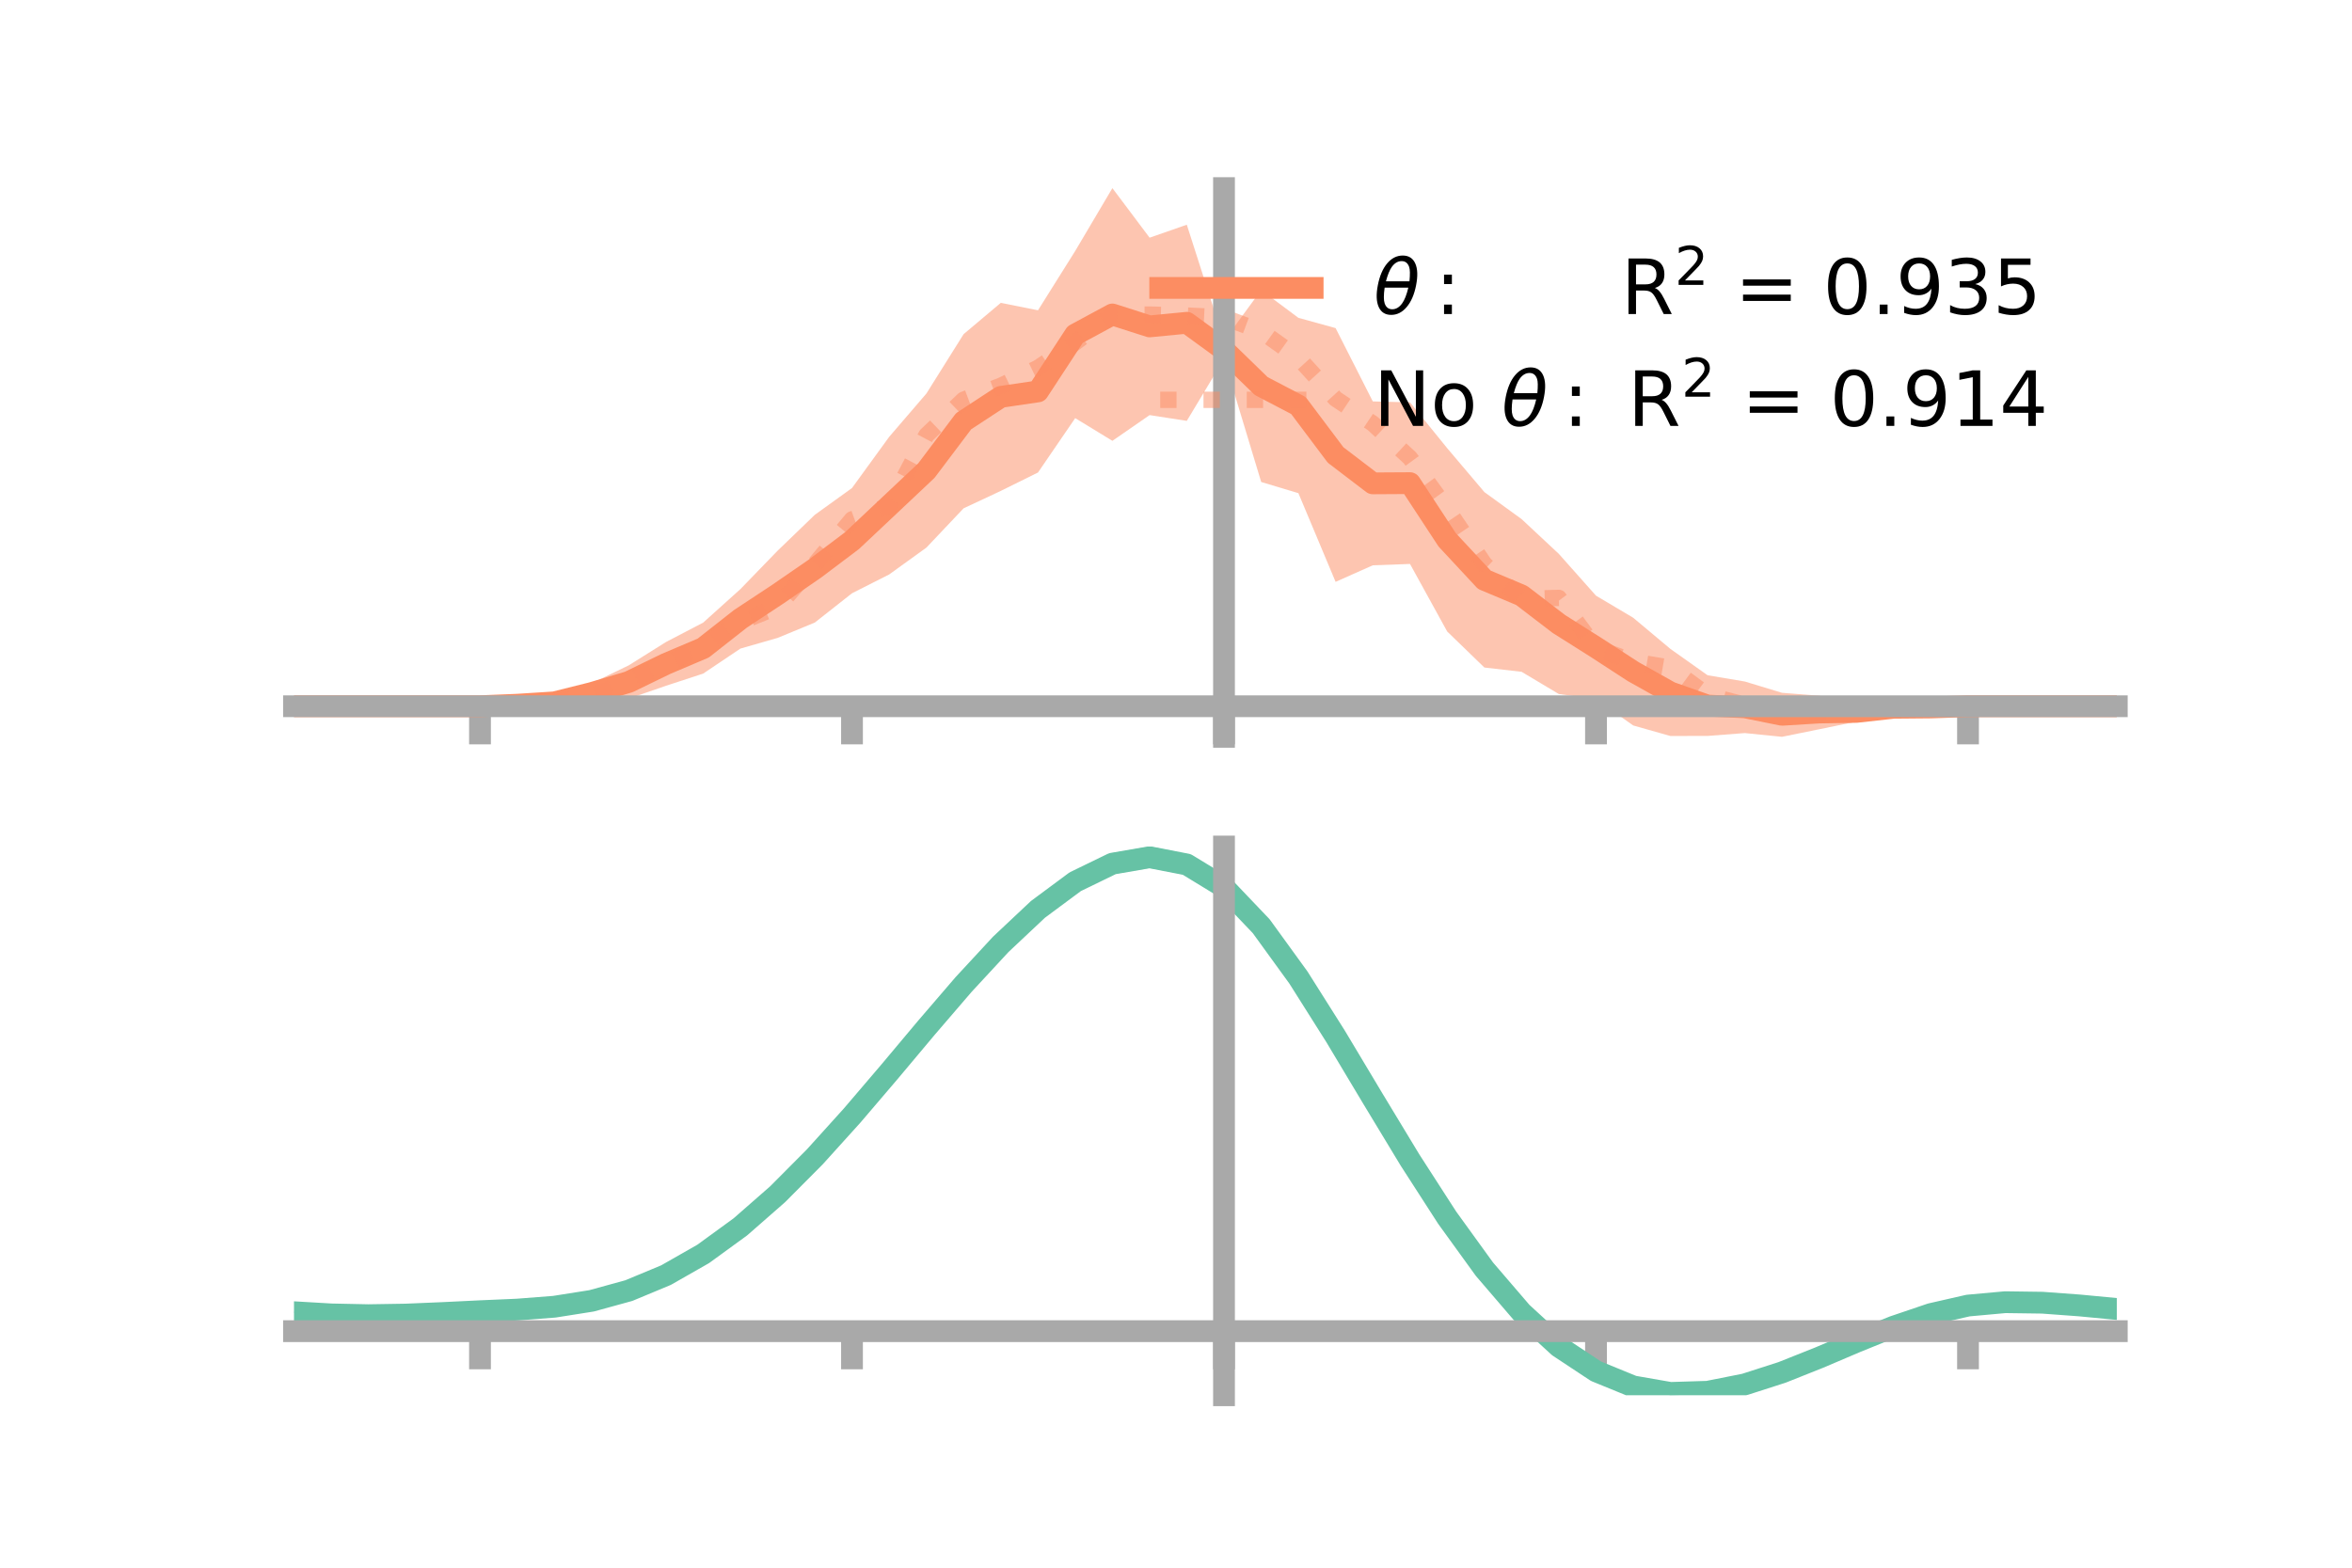 <?xml version="1.0" encoding="utf-8" standalone="no"?>
<!DOCTYPE svg PUBLIC "-//W3C//DTD SVG 1.1//EN"
  "http://www.w3.org/Graphics/SVG/1.1/DTD/svg11.dtd">
<!-- Created with matplotlib (https://matplotlib.org/) -->
<svg height="144pt" version="1.1" viewBox="0 0 216 144" width="216pt" xmlns="http://www.w3.org/2000/svg" xmlns:xlink="http://www.w3.org/1999/xlink">
 <defs>
  <style type="text/css">*{stroke-linecap:butt;stroke-linejoin:round;}</style>
 </defs>
 <g id="figure_1">
  <g id="patch_1">
   <path d="M 0 144 
L 216 144 
L 216 0 
L 0 0 
z
" style="fill:none;"/>
  </g>
  <g id="axes_1">
   <g id="patch_2">
    <path d="M 27 67.68 
L 194.4 67.68 
L 194.4 17.28 
L 27 17.28 
z
" style="fill:none;"/>
   </g>
   <g id="PolyCollection_1">
    <path clip-path="url(#pfc57c1e4c6)" d="M 27 64.87 
L 27 64.87 
L 30.416 64.87 
L 33.833 64.87 
L 37.249 64.87 
L 40.665 64.87 
L 44.082 64.87 
L 47.498 64.516 
L 50.914 63.93 
L 54.331 62.766 
L 57.747 61.113 
L 61.163 58.972 
L 64.58 57.188 
L 67.996 54.113 
L 71.412 50.586 
L 74.829 47.289 
L 78.245 44.827 
L 81.661 40.124 
L 85.078 36.148 
L 88.494 30.695 
L 91.91 27.817 
L 95.327 28.501 
L 98.743 23.054 
L 102.159 17.28 
L 105.576 21.833 
L 108.992 20.641 
L 112.408 31.307 
L 115.824 26.644 
L 119.241 29.194 
L 122.657 30.138 
L 126.073 36.872 
L 129.49 36.957 
L 132.906 41.169 
L 136.322 45.202 
L 139.739 47.682 
L 143.155 50.872 
L 146.571 54.715 
L 149.988 56.743 
L 153.404 59.605 
L 156.82 62.026 
L 160.237 62.6 
L 163.653 63.637 
L 167.069 63.908 
L 170.486 64.497 
L 173.902 64.431 
L 177.318 64.768 
L 180.735 64.87 
L 184.151 64.87 
L 187.567 64.87 
L 190.984 64.87 
L 194.4 64.87 
L 194.4 64.87 
L 194.4 64.87 
L 190.984 64.87 
L 187.567 64.87 
L 184.151 64.87 
L 180.735 64.871 
L 177.318 65.197 
L 173.902 65.594 
L 170.486 66.286 
L 167.069 66.987 
L 163.653 67.68 
L 160.237 67.336 
L 156.82 67.599 
L 153.404 67.605 
L 149.988 66.637 
L 146.571 64.222 
L 143.155 63.749 
L 139.739 61.708 
L 136.322 61.316 
L 132.906 58.007 
L 129.49 51.802 
L 126.073 51.926 
L 122.657 53.446 
L 119.241 45.3 
L 115.824 44.274 
L 112.408 32.971 
L 108.992 38.659 
L 105.576 38.129 
L 102.159 40.493 
L 98.743 38.407 
L 95.327 43.401 
L 91.91 45.092 
L 88.494 46.691 
L 85.078 50.3 
L 81.661 52.766 
L 78.245 54.495 
L 74.829 57.185 
L 71.412 58.595 
L 67.996 59.576 
L 64.58 61.872 
L 61.163 62.991 
L 57.747 64.171 
L 54.331 64.556 
L 50.914 65.1 
L 47.498 64.947 
L 44.082 64.871 
L 40.665 64.87 
L 37.249 64.87 
L 33.833 64.87 
L 30.416 64.87 
L 27 64.87 
z
" style="fill:#fc8d62;fill-opacity:0.5;"/>
   </g>
   <g id="matplotlib.axis_1">
    <g id="xtick_1">
     <g id="line2d_1">
      <defs>
       <path d="M 0 0 
L 0 3.5 
" id="m0519b094b7" style="stroke:#a9a9a9;stroke-width:2;"/>
      </defs>
      <g>
       <use style="fill:#a9a9a9;stroke:#a9a9a9;stroke-width:2;" x="44.082" xlink:href="#m0519b094b7" y="64.87"/>
      </g>
     </g>
    </g>
    <g id="xtick_2">
     <g id="line2d_2">
      <g>
       <use style="fill:#a9a9a9;stroke:#a9a9a9;stroke-width:2;" x="78.245" xlink:href="#m0519b094b7" y="64.87"/>
      </g>
     </g>
    </g>
    <g id="xtick_3">
     <g id="line2d_3">
      <g>
       <use style="fill:#a9a9a9;stroke:#a9a9a9;stroke-width:2;" x="112.408" xlink:href="#m0519b094b7" y="64.87"/>
      </g>
     </g>
    </g>
    <g id="xtick_4">
     <g id="line2d_4">
      <g>
       <use style="fill:#a9a9a9;stroke:#a9a9a9;stroke-width:2;" x="146.571" xlink:href="#m0519b094b7" y="64.87"/>
      </g>
     </g>
    </g>
    <g id="xtick_5">
     <g id="line2d_5">
      <g>
       <use style="fill:#a9a9a9;stroke:#a9a9a9;stroke-width:2;" x="180.735" xlink:href="#m0519b094b7" y="64.87"/>
      </g>
     </g>
    </g>
   </g>
   <g id="matplotlib.axis_2"/>
   <g id="line2d_6">
    <path clip-path="url(#pfc57c1e4c6)" d="M 27 64.87 
L 30.416 64.87 
L 33.833 64.87 
L 37.249 64.87 
L 40.665 64.87 
L 44.082 64.87 
L 47.498 64.732 
L 50.914 64.515 
L 54.331 63.661 
L 57.747 62.642 
L 61.163 60.981 
L 64.58 59.53 
L 67.996 56.845 
L 71.412 54.591 
L 74.829 52.237 
L 78.245 49.661 
L 81.661 46.445 
L 85.078 43.224 
L 88.494 38.693 
L 91.91 36.455 
L 95.327 35.951 
L 98.743 30.73 
L 102.159 28.886 
L 105.576 29.981 
L 108.992 29.65 
L 112.408 32.139 
L 115.824 35.459 
L 119.241 37.247 
L 122.657 41.792 
L 126.073 44.399 
L 129.49 44.379 
L 132.906 49.588 
L 136.322 53.259 
L 139.739 54.695 
L 143.155 57.311 
L 146.571 59.468 
L 149.988 61.69 
L 153.404 63.605 
L 156.82 64.812 
L 160.237 64.968 
L 163.653 65.658 
L 167.069 65.448 
L 170.486 65.391 
L 173.902 65.013 
L 177.318 64.983 
L 180.735 64.87 
L 184.151 64.87 
L 187.567 64.87 
L 190.984 64.87 
L 194.4 64.87 
" style="fill:none;stroke:#fc8d62;stroke-linecap:square;stroke-width:2;"/>
   </g>
   <g id="line2d_7">
    <path clip-path="url(#pfc57c1e4c6)" d="M 27 64.87 
L 30.416 64.87 
L 33.833 64.87 
L 37.249 64.87 
L 40.665 64.87 
L 44.082 64.87 
L 47.498 64.792 
L 50.914 64.455 
L 54.331 63.923 
L 57.747 62.522 
L 61.163 61.09 
L 64.58 59.278 
L 67.996 57.122 
L 71.412 55.754 
L 74.829 51.822 
L 78.245 47.708 
L 81.661 46.466 
L 85.078 39.977 
L 88.494 36.716 
L 91.91 35.439 
L 95.327 33.787 
L 98.743 31.469 
L 102.159 28.886 
L 105.576 28.895 
L 108.992 28.983 
L 112.408 29.155 
L 115.824 30.432 
L 119.241 32.871 
L 122.657 36.628 
L 126.073 38.909 
L 129.49 42.066 
L 132.906 46.762 
L 136.322 51.812 
L 139.739 55.019 
L 143.155 54.92 
L 146.571 59.53 
L 149.988 60.758 
L 153.404 61.344 
L 156.82 63.856 
L 160.237 64.744 
L 163.653 65.251 
L 167.069 65.445 
L 170.486 65.058 
L 173.902 65.059 
L 177.318 64.922 
L 180.735 64.871 
L 184.151 64.87 
L 187.567 64.87 
L 190.984 64.87 
L 194.4 64.87 
" style="fill:none;stroke:#fc8d62;stroke-dasharray:1.5,2.475;stroke-dashoffset:0;stroke-opacity:0.5;stroke-width:1.5;"/>
   </g>
   <g id="patch_3">
    <path d="M 112.408 67.68 
L 112.408 17.28 
" style="fill:none;stroke:#a9a9a9;stroke-linecap:square;stroke-linejoin:miter;stroke-width:2;"/>
   </g>
   <g id="patch_4">
    <path d="M 194.4 67.68 
L 194.4 17.28 
" style="fill:none;"/>
   </g>
   <g id="patch_5">
    <path d="M 27 64.87 
L 194.4 64.87 
" style="fill:none;stroke:#a9a9a9;stroke-linecap:square;stroke-linejoin:miter;stroke-width:2;"/>
   </g>
   <g id="patch_6">
    <path d="M 27 17.28 
L 194.4 17.28 
" style="fill:none;"/>
   </g>
   <g id="legend_1">
    <g id="line2d_8">
     <path d="M 106.55 26.449 
L 120.55 26.449 
" style="fill:none;stroke:#fc8d62;stroke-linecap:square;stroke-width:2;"/>
    </g>
    <g id="line2d_9"/>
    <g id="text_1">
     <!-- $\theta:$      R$^{2}$ = 0.935 -->
     <g transform="translate(126.15 28.899)scale(0.07 -0.07)">
      <defs>
       <path d="M 45.516 34.672 
L 14.453 34.672 
Q 12.359 20.062 14.5 13.875 
Q 17.188 6.25 24.469 6.25 
Q 31.781 6.25 37.359 13.922 
Q 42.234 20.656 45.516 34.672 
z
M 47.016 42.969 
Q 48.344 56.844 46.625 61.719 
Q 43.953 69.438 36.766 69.438 
Q 29.297 69.438 23.828 61.812 
Q 19.531 55.672 16.156 42.969 
z
M 38.188 76.766 
Q 49.906 76.766 54.594 66.406 
Q 59.281 56.109 55.719 37.844 
Q 52.203 19.625 43.453 9.281 
Q 34.766 -1.125 23.047 -1.125 
Q 11.281 -1.125 6.641 9.281 
Q 2 19.625 5.516 37.844 
Q 9.078 56.109 17.719 66.406 
Q 26.422 76.766 38.188 76.766 
z
" id="DejaVuSans-Oblique-952"/>
       <path d="M 11.719 12.406 
L 22.016 12.406 
L 22.016 0 
L 11.719 0 
z
M 11.719 51.703 
L 22.016 51.703 
L 22.016 39.312 
L 11.719 39.312 
z
" id="DejaVuSans-58"/>
       <path id="DejaVuSans-32"/>
       <path d="M 44.391 34.188 
Q 47.562 33.109 50.562 29.594 
Q 53.562 26.078 56.594 19.922 
L 66.609 0 
L 56 0 
L 46.688 18.703 
Q 43.062 26.031 39.672 28.422 
Q 36.281 30.812 30.422 30.812 
L 19.672 30.812 
L 19.672 0 
L 9.812 0 
L 9.812 72.906 
L 32.078 72.906 
Q 44.578 72.906 50.734 67.672 
Q 56.891 62.453 56.891 51.906 
Q 56.891 45.016 53.688 40.469 
Q 50.484 35.938 44.391 34.188 
z
M 19.672 64.797 
L 19.672 38.922 
L 32.078 38.922 
Q 39.203 38.922 42.844 42.219 
Q 46.484 45.516 46.484 51.906 
Q 46.484 58.297 42.844 61.547 
Q 39.203 64.797 32.078 64.797 
z
" id="DejaVuSans-82"/>
       <path d="M 19.188 8.297 
L 53.609 8.297 
L 53.609 0 
L 7.328 0 
L 7.328 8.297 
Q 12.938 14.109 22.625 23.891 
Q 32.328 33.688 34.812 36.531 
Q 39.547 41.844 41.422 45.531 
Q 43.312 49.219 43.312 52.781 
Q 43.312 58.594 39.234 62.25 
Q 35.156 65.922 28.609 65.922 
Q 23.969 65.922 18.812 64.312 
Q 13.672 62.703 7.812 59.422 
L 7.812 69.391 
Q 13.766 71.781 18.938 73 
Q 24.125 74.219 28.422 74.219 
Q 39.75 74.219 46.484 68.547 
Q 53.219 62.891 53.219 53.422 
Q 53.219 48.922 51.531 44.891 
Q 49.859 40.875 45.406 35.406 
Q 44.188 33.984 37.641 27.219 
Q 31.109 20.453 19.188 8.297 
z
" id="DejaVuSans-50"/>
       <path d="M 10.594 45.406 
L 73.188 45.406 
L 73.188 37.203 
L 10.594 37.203 
z
M 10.594 25.484 
L 73.188 25.484 
L 73.188 17.188 
L 10.594 17.188 
z
" id="DejaVuSans-61"/>
       <path d="M 31.781 66.406 
Q 24.172 66.406 20.328 58.906 
Q 16.5 51.422 16.5 36.375 
Q 16.5 21.391 20.328 13.891 
Q 24.172 6.391 31.781 6.391 
Q 39.453 6.391 43.281 13.891 
Q 47.125 21.391 47.125 36.375 
Q 47.125 51.422 43.281 58.906 
Q 39.453 66.406 31.781 66.406 
z
M 31.781 74.219 
Q 44.047 74.219 50.516 64.516 
Q 56.984 54.828 56.984 36.375 
Q 56.984 17.969 50.516 8.266 
Q 44.047 -1.422 31.781 -1.422 
Q 19.531 -1.422 13.062 8.266 
Q 6.594 17.969 6.594 36.375 
Q 6.594 54.828 13.062 64.516 
Q 19.531 74.219 31.781 74.219 
z
" id="DejaVuSans-48"/>
       <path d="M 10.688 12.406 
L 21 12.406 
L 21 0 
L 10.688 0 
z
" id="DejaVuSans-46"/>
       <path d="M 10.984 1.516 
L 10.984 10.5 
Q 14.703 8.734 18.5 7.812 
Q 22.312 6.891 25.984 6.891 
Q 35.75 6.891 40.891 13.453 
Q 46.047 20.016 46.781 33.406 
Q 43.953 29.203 39.594 26.953 
Q 35.25 24.703 29.984 24.703 
Q 19.047 24.703 12.672 31.312 
Q 6.297 37.938 6.297 49.422 
Q 6.297 60.641 12.938 67.422 
Q 19.578 74.219 30.609 74.219 
Q 43.266 74.219 49.922 64.516 
Q 56.594 54.828 56.594 36.375 
Q 56.594 19.141 48.406 8.859 
Q 40.234 -1.422 26.422 -1.422 
Q 22.703 -1.422 18.891 -0.688 
Q 15.094 0.047 10.984 1.516 
z
M 30.609 32.422 
Q 37.25 32.422 41.125 36.953 
Q 45.016 41.5 45.016 49.422 
Q 45.016 57.281 41.125 61.844 
Q 37.25 66.406 30.609 66.406 
Q 23.969 66.406 20.094 61.844 
Q 16.219 57.281 16.219 49.422 
Q 16.219 41.5 20.094 36.953 
Q 23.969 32.422 30.609 32.422 
z
" id="DejaVuSans-57"/>
       <path d="M 40.578 39.312 
Q 47.656 37.797 51.625 33 
Q 55.609 28.219 55.609 21.188 
Q 55.609 10.406 48.188 4.484 
Q 40.766 -1.422 27.094 -1.422 
Q 22.516 -1.422 17.656 -0.516 
Q 12.797 0.391 7.625 2.203 
L 7.625 11.719 
Q 11.719 9.328 16.594 8.109 
Q 21.484 6.891 26.812 6.891 
Q 36.078 6.891 40.938 10.547 
Q 45.797 14.203 45.797 21.188 
Q 45.797 27.641 41.281 31.266 
Q 36.766 34.906 28.719 34.906 
L 20.219 34.906 
L 20.219 43.016 
L 29.109 43.016 
Q 36.375 43.016 40.234 45.922 
Q 44.094 48.828 44.094 54.297 
Q 44.094 59.906 40.109 62.906 
Q 36.141 65.922 28.719 65.922 
Q 24.656 65.922 20.016 65.031 
Q 15.375 64.156 9.812 62.312 
L 9.812 71.094 
Q 15.438 72.656 20.344 73.438 
Q 25.25 74.219 29.594 74.219 
Q 40.828 74.219 47.359 69.109 
Q 53.906 64.016 53.906 55.328 
Q 53.906 49.266 50.438 45.094 
Q 46.969 40.922 40.578 39.312 
z
" id="DejaVuSans-51"/>
       <path d="M 10.797 72.906 
L 49.516 72.906 
L 49.516 64.594 
L 19.828 64.594 
L 19.828 46.734 
Q 21.969 47.469 24.109 47.828 
Q 26.266 48.188 28.422 48.188 
Q 40.625 48.188 47.75 41.5 
Q 54.891 34.812 54.891 23.391 
Q 54.891 11.625 47.562 5.094 
Q 40.234 -1.422 26.906 -1.422 
Q 22.312 -1.422 17.547 -0.641 
Q 12.797 0.141 7.719 1.703 
L 7.719 11.625 
Q 12.109 9.234 16.797 8.062 
Q 21.484 6.891 26.703 6.891 
Q 35.156 6.891 40.078 11.328 
Q 45.016 15.766 45.016 23.391 
Q 45.016 31 40.078 35.438 
Q 35.156 39.891 26.703 39.891 
Q 22.75 39.891 18.812 39.016 
Q 14.891 38.141 10.797 36.281 
z
" id="DejaVuSans-53"/>
      </defs>
      <use transform="translate(0 0.766)" xlink:href="#DejaVuSans-Oblique-952"/>
      <use transform="translate(80.664 0.766)" xlink:href="#DejaVuSans-58"/>
      <use transform="translate(133.838 0.766)" xlink:href="#DejaVuSans-32"/>
      <use transform="translate(165.625 0.766)" xlink:href="#DejaVuSans-32"/>
      <use transform="translate(197.412 0.766)" xlink:href="#DejaVuSans-32"/>
      <use transform="translate(229.199 0.766)" xlink:href="#DejaVuSans-32"/>
      <use transform="translate(260.986 0.766)" xlink:href="#DejaVuSans-32"/>
      <use transform="translate(292.773 0.766)" xlink:href="#DejaVuSans-32"/>
      <use transform="translate(324.561 0.766)" xlink:href="#DejaVuSans-82"/>
      <use transform="translate(395 39.047)scale(0.7)" xlink:href="#DejaVuSans-50"/>
      <use transform="translate(442.271 0.766)" xlink:href="#DejaVuSans-32"/>
      <use transform="translate(474.058 0.766)" xlink:href="#DejaVuSans-61"/>
      <use transform="translate(557.847 0.766)" xlink:href="#DejaVuSans-32"/>
      <use transform="translate(589.634 0.766)" xlink:href="#DejaVuSans-48"/>
      <use transform="translate(653.257 0.766)" xlink:href="#DejaVuSans-46"/>
      <use transform="translate(685.044 0.766)" xlink:href="#DejaVuSans-57"/>
      <use transform="translate(748.667 0.766)" xlink:href="#DejaVuSans-51"/>
      <use transform="translate(812.29 0.766)" xlink:href="#DejaVuSans-53"/>
     </g>
    </g>
    <g id="line2d_10">
     <path d="M 106.55 36.724 
L 120.55 36.724 
" style="fill:none;stroke:#fc8d62;stroke-dasharray:1.5,2.475;stroke-dashoffset:0;stroke-opacity:0.5;stroke-width:1.5;"/>
    </g>
    <g id="line2d_11"/>
    <g id="text_2">
     <!-- No $\theta:$ R$^{2}$ = 0.914 -->
     <g transform="translate(126.15 39.174)scale(0.07 -0.07)">
      <defs>
       <path d="M 9.812 72.906 
L 23.094 72.906 
L 55.422 11.922 
L 55.422 72.906 
L 64.984 72.906 
L 64.984 0 
L 51.703 0 
L 19.391 60.984 
L 19.391 0 
L 9.812 0 
z
" id="DejaVuSans-78"/>
       <path d="M 30.609 48.391 
Q 23.391 48.391 19.188 42.75 
Q 14.984 37.109 14.984 27.297 
Q 14.984 17.484 19.156 11.844 
Q 23.344 6.203 30.609 6.203 
Q 37.797 6.203 41.984 11.859 
Q 46.188 17.531 46.188 27.297 
Q 46.188 37.016 41.984 42.703 
Q 37.797 48.391 30.609 48.391 
z
M 30.609 56 
Q 42.328 56 49.016 48.375 
Q 55.719 40.766 55.719 27.297 
Q 55.719 13.875 49.016 6.219 
Q 42.328 -1.422 30.609 -1.422 
Q 18.844 -1.422 12.172 6.219 
Q 5.516 13.875 5.516 27.297 
Q 5.516 40.766 12.172 48.375 
Q 18.844 56 30.609 56 
z
" id="DejaVuSans-111"/>
       <path d="M 12.406 8.297 
L 28.516 8.297 
L 28.516 63.922 
L 10.984 60.406 
L 10.984 69.391 
L 28.422 72.906 
L 38.281 72.906 
L 38.281 8.297 
L 54.391 8.297 
L 54.391 0 
L 12.406 0 
z
" id="DejaVuSans-49"/>
       <path d="M 37.797 64.312 
L 12.891 25.391 
L 37.797 25.391 
z
M 35.203 72.906 
L 47.609 72.906 
L 47.609 25.391 
L 58.016 25.391 
L 58.016 17.188 
L 47.609 17.188 
L 47.609 0 
L 37.797 0 
L 37.797 17.188 
L 4.891 17.188 
L 4.891 26.703 
z
" id="DejaVuSans-52"/>
      </defs>
      <use transform="translate(0 0.766)" xlink:href="#DejaVuSans-78"/>
      <use transform="translate(74.805 0.766)" xlink:href="#DejaVuSans-111"/>
      <use transform="translate(135.986 0.766)" xlink:href="#DejaVuSans-32"/>
      <use transform="translate(167.773 0.766)" xlink:href="#DejaVuSans-Oblique-952"/>
      <use transform="translate(248.438 0.766)" xlink:href="#DejaVuSans-58"/>
      <use transform="translate(301.611 0.766)" xlink:href="#DejaVuSans-32"/>
      <use transform="translate(333.398 0.766)" xlink:href="#DejaVuSans-82"/>
      <use transform="translate(403.838 39.047)scale(0.7)" xlink:href="#DejaVuSans-50"/>
      <use transform="translate(451.108 0.766)" xlink:href="#DejaVuSans-32"/>
      <use transform="translate(482.896 0.766)" xlink:href="#DejaVuSans-61"/>
      <use transform="translate(566.685 0.766)" xlink:href="#DejaVuSans-32"/>
      <use transform="translate(598.472 0.766)" xlink:href="#DejaVuSans-48"/>
      <use transform="translate(662.095 0.766)" xlink:href="#DejaVuSans-46"/>
      <use transform="translate(693.882 0.766)" xlink:href="#DejaVuSans-57"/>
      <use transform="translate(757.505 0.766)" xlink:href="#DejaVuSans-49"/>
      <use transform="translate(821.128 0.766)" xlink:href="#DejaVuSans-52"/>
     </g>
    </g>
   </g>
  </g>
  <g id="axes_2">
   <g id="patch_7">
    <path d="M 27 128.16 
L 194.4 128.16 
L 194.4 77.76 
L 27 77.76 
z
" style="fill:none;"/>
   </g>
   <g id="PolyCollection_2">
    <path clip-path="url(#pebce38f708)" d="M 27 120.575 
L 27 120.494 
L 30.416 120.704 
L 33.833 120.776 
L 37.249 120.714 
L 40.665 120.561 
L 44.082 120.386 
L 47.498 120.233 
L 50.914 119.963 
L 54.331 119.415 
L 57.747 118.465 
L 61.163 117.021 
L 64.58 115.032 
L 67.996 112.489 
L 71.412 109.423 
L 74.829 105.902 
L 78.245 102.027 
L 81.661 97.927 
L 85.078 93.756 
L 88.494 89.69 
L 91.91 85.917 
L 95.327 82.636 
L 98.743 80.05 
L 102.159 78.36 
L 105.576 77.76 
L 108.992 78.437 
L 112.408 80.557 
L 115.824 84.198 
L 119.241 88.984 
L 122.657 94.479 
L 126.073 100.277 
L 129.49 106.021 
L 132.906 111.41 
L 136.322 116.212 
L 139.739 120.257 
L 143.155 123.442 
L 146.571 125.727 
L 149.988 127.134 
L 153.404 127.733 
L 156.82 127.633 
L 160.237 126.968 
L 163.653 125.887 
L 167.069 124.552 
L 170.486 123.124 
L 173.902 121.76 
L 177.318 120.616 
L 180.735 119.84 
L 184.151 119.532 
L 187.567 119.584 
L 190.984 119.846 
L 194.4 120.183 
L 194.4 120.291 
L 194.4 120.291 
L 190.984 119.978 
L 187.567 119.736 
L 184.151 119.694 
L 180.735 120.007 
L 177.318 120.793 
L 173.902 121.966 
L 170.486 123.375 
L 167.069 124.856 
L 163.653 126.24 
L 160.237 127.358 
L 156.82 128.048 
L 153.404 128.16 
L 149.988 127.57 
L 146.571 126.184 
L 143.155 123.949 
L 139.739 120.855 
L 136.322 116.94 
L 132.906 112.298 
L 129.49 107.088 
L 126.073 101.532 
L 122.657 95.917 
L 119.241 90.592 
L 115.824 85.951 
L 112.408 82.422 
L 108.992 80.373 
L 105.576 79.723 
L 102.159 80.305 
L 98.743 81.934 
L 95.327 84.418 
L 91.91 87.563 
L 88.494 91.173 
L 85.078 95.056 
L 81.661 99.032 
L 78.245 102.937 
L 74.829 106.624 
L 71.412 109.974 
L 67.996 112.894 
L 64.58 115.323 
L 61.163 117.234 
L 57.747 118.632 
L 54.331 119.56 
L 50.914 120.095 
L 47.498 120.355 
L 44.082 120.497 
L 40.665 120.654 
L 37.249 120.788 
L 33.833 120.835 
L 30.416 120.765 
L 27 120.575 
z
" style="fill:#66c2a5;fill-opacity:0.5;"/>
   </g>
   <g id="matplotlib.axis_3">
    <g id="xtick_6">
     <g id="line2d_12">
      <g>
       <use style="fill:#a9a9a9;stroke:#a9a9a9;stroke-width:2;" x="44.082" xlink:href="#m0519b094b7" y="122.274"/>
      </g>
     </g>
    </g>
    <g id="xtick_7">
     <g id="line2d_13">
      <g>
       <use style="fill:#a9a9a9;stroke:#a9a9a9;stroke-width:2;" x="78.245" xlink:href="#m0519b094b7" y="122.274"/>
      </g>
     </g>
    </g>
    <g id="xtick_8">
     <g id="line2d_14">
      <g>
       <use style="fill:#a9a9a9;stroke:#a9a9a9;stroke-width:2;" x="112.408" xlink:href="#m0519b094b7" y="122.274"/>
      </g>
     </g>
    </g>
    <g id="xtick_9">
     <g id="line2d_15">
      <g>
       <use style="fill:#a9a9a9;stroke:#a9a9a9;stroke-width:2;" x="146.571" xlink:href="#m0519b094b7" y="122.274"/>
      </g>
     </g>
    </g>
    <g id="xtick_10">
     <g id="line2d_16">
      <g>
       <use style="fill:#a9a9a9;stroke:#a9a9a9;stroke-width:2;" x="180.735" xlink:href="#m0519b094b7" y="122.274"/>
      </g>
     </g>
    </g>
   </g>
   <g id="matplotlib.axis_4"/>
   <g id="line2d_17">
    <path clip-path="url(#pebce38f708)" d="M 27 120.534 
L 30.416 120.734 
L 33.833 120.806 
L 37.249 120.751 
L 40.665 120.608 
L 44.082 120.442 
L 47.498 120.294 
L 50.914 120.029 
L 54.331 119.488 
L 57.747 118.549 
L 61.163 117.127 
L 64.58 115.178 
L 67.996 112.691 
L 71.412 109.699 
L 74.829 106.263 
L 78.245 102.482 
L 81.661 98.48 
L 85.078 94.406 
L 88.494 90.431 
L 91.91 86.74 
L 95.327 83.527 
L 98.743 80.992 
L 102.159 79.332 
L 105.576 78.741 
L 108.992 79.405 
L 112.408 81.49 
L 115.824 85.075 
L 119.241 89.788 
L 122.657 95.198 
L 126.073 100.905 
L 129.49 106.554 
L 132.906 111.854 
L 136.322 116.576 
L 139.739 120.556 
L 143.155 123.695 
L 146.571 125.955 
L 149.988 127.352 
L 153.404 127.947 
L 156.82 127.841 
L 160.237 127.163 
L 163.653 126.064 
L 167.069 124.704 
L 170.486 123.249 
L 173.902 121.863 
L 177.318 120.704 
L 180.735 119.924 
L 184.151 119.613 
L 187.567 119.66 
L 190.984 119.912 
L 194.4 120.237 
" style="fill:none;stroke:#66c2a5;stroke-linecap:square;stroke-width:2;"/>
   </g>
   <g id="patch_8">
    <path d="M 112.408 128.16 
L 112.408 77.76 
" style="fill:none;stroke:#a9a9a9;stroke-linecap:square;stroke-linejoin:miter;stroke-width:2;"/>
   </g>
   <g id="patch_9">
    <path d="M 194.4 128.16 
L 194.4 77.76 
" style="fill:none;"/>
   </g>
   <g id="patch_10">
    <path d="M 27 122.274 
L 194.4 122.274 
" style="fill:none;stroke:#a9a9a9;stroke-linecap:square;stroke-linejoin:miter;stroke-width:2;"/>
   </g>
   <g id="patch_11">
    <path d="M 27 77.76 
L 194.4 77.76 
" style="fill:none;"/>
   </g>
  </g>
 </g>
 <defs>
  <clipPath id="pfc57c1e4c6">
   <rect height="50.4" width="167.4" x="27" y="17.28"/>
  </clipPath>
  <clipPath id="pebce38f708">
   <rect height="50.4" width="167.4" x="27" y="77.76"/>
  </clipPath>
 </defs>
</svg>

